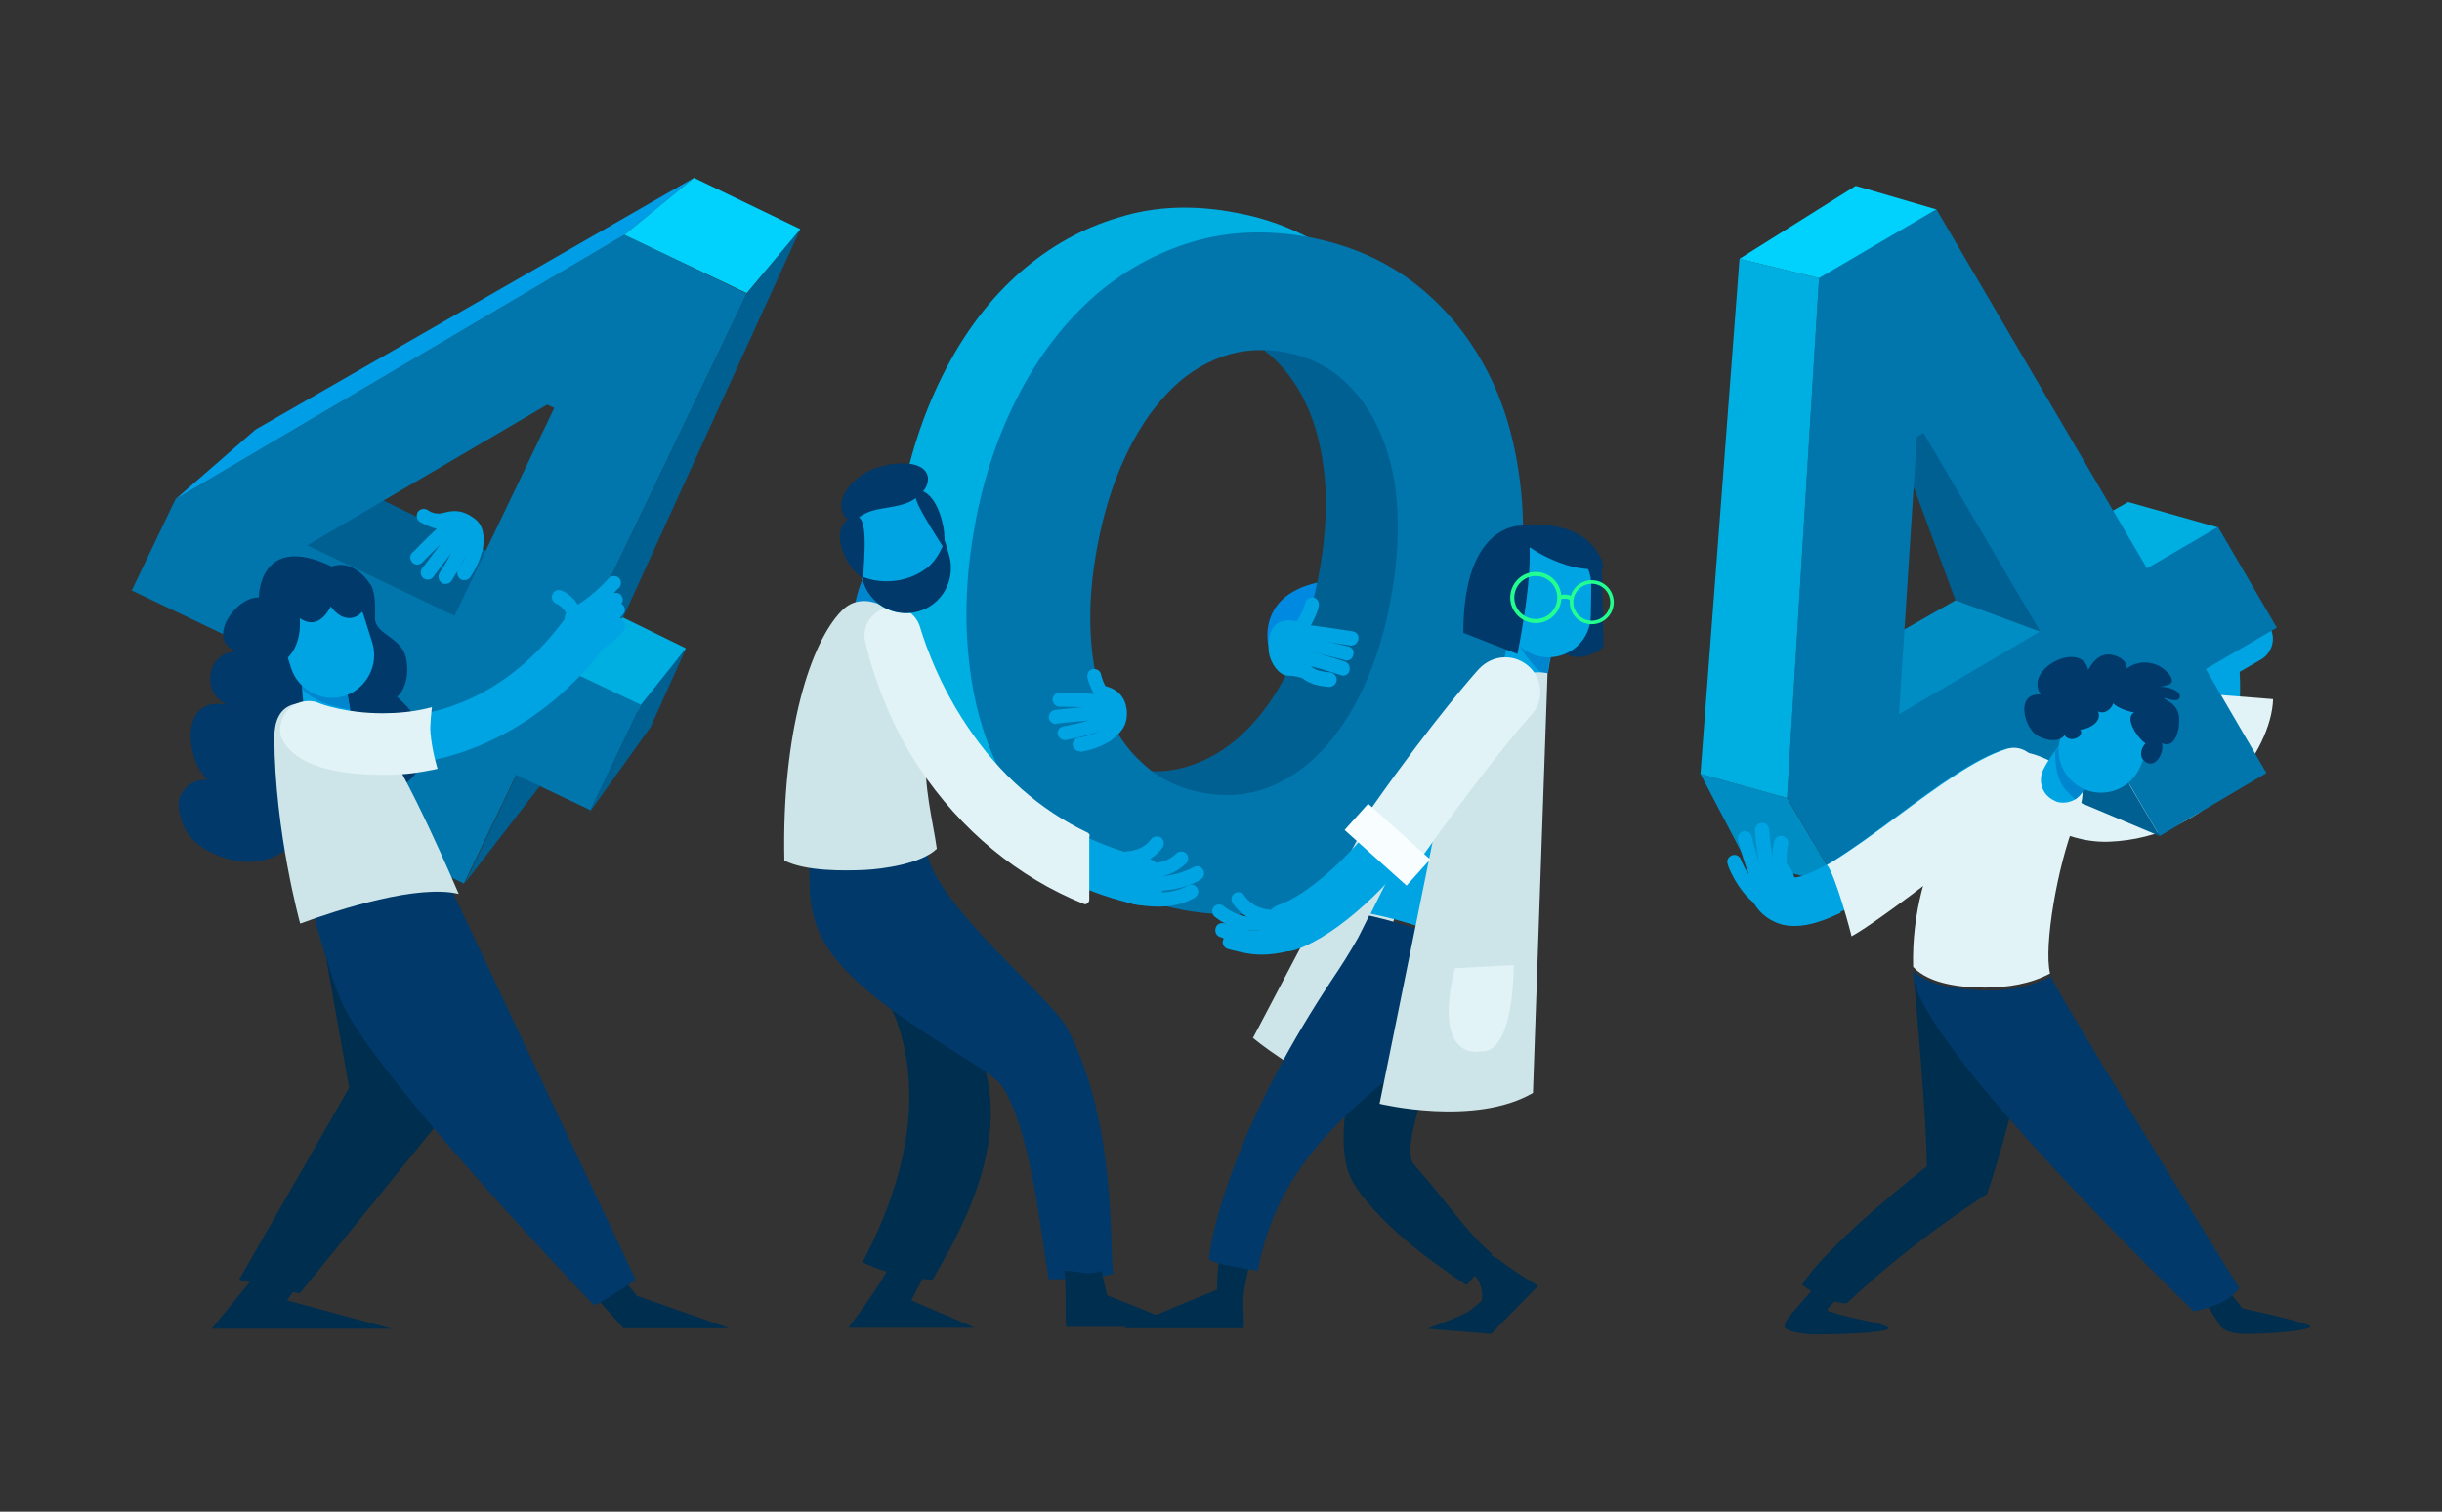 <?xml version="1.0" encoding="utf-8"?>
<!-- Generator: Adobe Illustrator 19.0.0, SVG Export Plug-In . SVG Version: 6.00 Build 0)  -->
<svg version="1.1" id="OBJECTS" xmlns="http://www.w3.org/2000/svg" xmlns:xlink="http://www.w3.org/1999/xlink" x="0px" y="0px"
	 viewBox="0 0 519 321.3" style="enable-background:new 0 0 519 321.3;" xml:space="preserve">
<rect x="0" y="0" width="519" height="321.3" fill="#333333" stroke="none"/>
<style type="text/css">
	.st0{fill:#002E4F;}
	.st1{fill:#00A4E2;}
	.st2{fill:#E1F3F6;}
	.st3{fill:#008DC4;}
	.st4{fill:#00AFE2;}
	.st5{fill:#006091;}
	.st6{fill:#0076AD;}
	.st7{fill:#00D2FD;}
	.st8{fill:#00396A;}
	.st9{fill:none;stroke:#20C6F0;stroke-width:7.654;stroke-linecap:round;stroke-miterlimit:10;}
	.st10{fill:#0086CF;}
	.st11{fill:#0089E0;}
	.st12{fill:#CDE5E8;}
	.st13{fill:#F8FDFF;}
	.st14{fill:none;stroke:#22FF90;stroke-width:0.868;stroke-miterlimit:10;}
	.st15{fill:none;stroke:#22FF90;stroke-width:0.755;stroke-miterlimit:10;}
	.st16{fill:#009EE7;}
</style>
<g>
	<g>
		<path class="st0" d="M385.8,273.3c-3.3,4.3-7.2,7.5-6.4,9c0,0,1.8,1.3,6.6,1.3c8.4,0,16.6-0.6,15.2-1.5c-1.9-1.2-7.3-1.6-12.5-3.4
			c-1.3-0.4,2.8-2.9,1.7-3.3C388.3,274.5,386.5,273.8,385.8,273.3z"/>
		<path class="st0" d="M472,282c0,0,1.1,1.5,5.3,1.5c7.2,0,14.8-1,13.6-1.7c-1.6-1-14.3-3.7-14.3-3.7l-2.8-3.5l-4.8,2.7L472,282z"/>
		<g>
			<path class="st1" d="M449.1,175.5c-5.2,0-9.1-1-9.4-1.1c-2.7-0.7-4.3-3.5-3.6-6.2c0.7-2.7,3.5-4.3,6.2-3.6c0.2,0,11.6,3,18.3-2.7
				c4.5-3.8,6.2-11,5-21.4l-0.4-3.3l10.3-5.8c2.4-1.4,5.5-0.5,6.9,1.9c1.4,2.4,0.5,5.5-1.9,6.9l-4.5,2.6c0.7,12.2-2.3,21.3-8.9,26.9
				C461.5,174.3,454.6,175.5,449.1,175.5z"/>
		</g>
		<g>
			<path class="st2" d="M466.6,147.3c-0.2,7.4-2.2,12.7-5.9,15.9c-7.3,6.3-19.8,3.1-20,3c-3-0.8-6,1-6.8,3.9c-0.8,3,0.9,6,3.9,6.8
				c0.4,0.1,4.7,2.2,10.4,2c21.6-0.8,34.6-19.4,34.9-30.3L466.6,147.3z"/>
		</g>
		<g>
			<path class="st3" d="M436.9,121.5c-1.9-0.9-3.8-1.8-5.7-2.8c-17.9,10.2-40.8,23.2-41.2,23.7c0,0,11.4,18.1,12.1,18.8
				c0.5,0.5,28.6-19.7,48.9-34.4C446.4,125,441.5,123.6,436.9,121.5z"/>
			<path class="st4" d="M437.2,121c4.7,2.1,9.6,3.6,14.4,5.4c11.2-8.1,19.8-14.3,19.8-14.3l-19.1-5.4c0,0-9.2,5.2-20.5,11.6
				C433.6,119.3,435.4,120.2,437.2,121z"/>
			<polygon class="st5" points="404.4,97.2 415.6,127.6 437.5,135.7 409.7,84.9 			"/>
			<polygon class="st5" points="438.7,143.2 422.5,143.2 436.9,168.4 459,177.7 			"/>
			<path class="st6" d="M459,177.7l-12.9-22.1l-55.4,32.5l-10.9-18.6l6.8-110.5l24.9-14.6l44.8,76.4l15.1-8.8l12.5,21.4l-15.1,8.8
				l12.9,22.1L459,177.7z M408.8,92l-1.4,0.8l-3.8,59l30-17.6L408.8,92z"/>
			<polygon class="st3" points="361.4,164.5 379.8,169.6 390.7,188.1 371.2,183.2 			"/>
			<polygon class="st4" points="361.4,164.5 379.8,169.6 386.6,59.1 369.7,55 			"/>
			<polygon class="st7" points="369.7,55 386.6,59.1 411.5,44.5 394.4,39.5 			"/>
		</g>
		<path class="st0" d="M406.8,208.5c0,0,2.7,29.2,2.7,39.4c0,0-21.3,16.6-26.5,25.2c2.2,1.7,6.7,4,9.5,3.9
			c14.2-13.5,29.8-23.2,29.8-23.2s6.7-19.5,8.8-36L406.8,208.5z"/>
		<path class="st2" d="M421.9,209.9c4.8,0,9.7-0.8,13.8-3c-1.4-5.8,1.6-23,5.3-32.2c0,0,2.9-6.4,0.9-8.4c-7.6-7.3-14-6.7-16-6.8
			c-6.9,5.9-19.9,23.1-19.3,46C410.1,209.3,417.3,209.9,421.9,209.9z"/>
		<path class="st8" d="M468.8,278.1c2.8-0.8,5.4-2,7.1-4.3c-8.2-13.3-38.3-62.2-39.9-66c0-0.1-0.1-0.2-0.1-0.3
			c-4.4,2.4-9.7,3.2-14.8,3c-4.5-0.2-10.9-0.8-14.5-4.1c0,0.2,0,0.5,0,0.7c0.6,12.8,43,55.3,59.6,71.6
			C467.1,278.5,468,278.3,468.8,278.1z"/>
		<g>
			<path class="st1" d="M381.4,196.7c-1.2,0-2.3-0.2-3.4-0.5c-2.2-0.7-5.2-2.6-6.6-7.4c-0.8-2.7,0.7-5.5,3.4-6.3
				c2.7-0.8,5.5,0.7,6.3,3.4c0.1,0.3,0.2,0.5,0.2,0.6c0.5,0,2.6-0.2,7.4-3c4.4-2.6,9.5-6.4,14.5-10.1c8.4-6.3,16.4-12.2,23-14.2
				c2.7-0.8,5.5,0.6,6.4,3.3c0.8,2.7-0.6,5.5-3.3,6.4c-5,1.6-12.6,7.2-20,12.7C398.6,189.6,389,196.7,381.4,196.7z"/>
		</g>
		<g>
			<path class="st1" d="M390.9,192.9c-0.6-3-1.3-6.3-3.2-8.7c-4.1,2.3-5.8,2.4-6.3,2.4c-0.1-0.1-0.1-0.3-0.2-0.6
				c-0.8-2.7-3.6-4.2-6.3-3.4c-2.7,0.8-4.2,3.6-3.4,6.3c1.4,4.7,4.4,6.6,6.6,7.4c1.1,0.4,2.2,0.5,3.4,0.5c2.9,0,6.2-1.1,9.7-2.8
				C391,193.5,391,193.2,390.9,192.9z"/>
			<path class="st2" d="M432.8,162.5c-0.8-2.7-3.7-4.2-6.4-3.3c-6.6,2.1-14.6,8-23,14.2c-5,3.7-10.2,7.5-14.5,10.1
				c-0.2,0.1-0.4,0.2-0.6,0.3c1.9,2.5,5.2,14.9,5.2,15.2c5.4-2.8,31.2-22.5,36.8-28.4C432.2,168.5,433.6,165.1,432.8,162.5z"/>
		</g>
		<path class="st9" d="M367.9,183.2"/>
		<g>
			<path class="st1" d="M374.2,192.6c-0.3,0-0.6-0.1-0.9-0.3c-4-2.8-6.1-8.3-6.1-8.6c-0.3-0.8,0.1-1.6,0.9-1.9
				c0.8-0.3,1.6,0.1,1.9,0.9l0,0c0,0,1.9,4.9,5.1,7.2c0.7,0.5,0.8,1.4,0.3,2.1C375.2,192.3,374.7,192.6,374.2,192.6z"/>
		</g>
		<g>
			<path class="st1" d="M374.2,188.9c-0.5,0-0.9-0.2-1.2-0.6c-1.9-2.7-3.4-9.1-3.6-9.8c-0.2-0.8,0.3-1.6,1.1-1.8
				c0.8-0.2,1.6,0.3,1.8,1.1c0.4,1.8,1.8,6.9,3.1,8.8c0.5,0.7,0.3,1.6-0.4,2.1C374.8,188.8,374.5,188.9,374.2,188.9z"/>
		</g>
		<g>
			<path class="st1" d="M376.3,188.1c-0.6,0-1.1-0.3-1.4-0.9c-1.4-3.4-1.9-10.4-1.9-10.7c-0.1-0.8,0.6-1.5,1.4-1.6
				c0.8-0.1,1.5,0.6,1.6,1.4c0.1,1.9,0.7,7.4,1.7,9.8c0.3,0.8-0.1,1.6-0.8,1.9C376.7,188,376.5,188.1,376.3,188.1z"/>
		</g>
		<g>
			<path class="st1" d="M378.5,187.4c-0.7,0-1.3-0.4-1.4-1.1c-0.9-3.6-0.1-7.4,0-7.5c0.2-0.8,1-1.3,1.8-1.1c0.8,0.2,1.3,1,1.1,1.8
				c0,0.1-0.7,3.2,0,6.1c0.2,0.8-0.3,1.6-1.1,1.8C378.8,187.4,378.7,187.4,378.5,187.4z"/>
		</g>
		<g>
			<path class="st1" d="M438.5,170.6c-0.7,0-1.4-0.1-2-0.5c-2.4-1.1-3.4-4-2.3-6.4c1.2-2.5,3.3-5,3.5-5.3c1.7-2,4.7-2.3,6.7-0.6
				c2,1.7,2.3,4.7,0.6,6.7l0,0c-0.6,0.7-1.7,2.2-2.2,3.3C442.1,169.6,440.3,170.6,438.5,170.6z"/>
		</g>
		<g>
			<path class="st10" d="M439.2,168.1c0.6,0.6,1.2,1.2,1.8,1.8c0.8-0.5,1.4-1.2,1.9-2c0.5-1,1.6-2.5,2.2-3.3c1.7-2,1.4-5-0.6-6.7
				c-2-1.7-5-1.4-6.7,0.6c-0.1,0.1-0.5,0.6-1,1.3C436.8,162.7,437.1,165.8,439.2,168.1z"/>
		</g>
		<g>
			<path class="st1" d="M454.9,162.9c-1.9,4.6-7.2,6.8-11.8,4.9l0,0c-4.6-1.9-6.8-7.2-4.9-11.8l2.4-5.8c1.9-4.6,7.2-6.8,11.8-4.9
				l0,0c4.6,1.9,6.8,7.2,4.9,11.8L454.9,162.9z"/>
		</g>
		<path class="st8" d="M439.2,155.3c-0.7,3.1-5.2,2.1-6.9,0.5c-2.3-2.2-3.7-8.5,1.4-8.2c-3.7-5.6,8.8-11.6,10.1-5.2
			c1-1.7,2-3.1,4.1-3.3c1.6-0.1,4.3,1.1,4.1,3c2.3-1.8,5.7-1.7,8,0.2c0.7,0.6,2.1,1.9,1.4,2.9c-0.4,0.5-2.2,0.7-2.9,0.9
			c1.1-0.5,5.5,0.5,4.7,2.3c-0.4,0.9-2.6,0.1-3.2-0.1c0,0,0,0.2,0,0.2c2.4,1.3,3.4,2.6,3.1,5.6c-0.1,1.4-0.8,3.9-2.4,4.1
			c-0.8,0.1-1.8-0.4-1.8-1.3c2,2-0.8,7.3-3.3,4.7c-1-1-0.5-2.7,0.4-3.6c-1.5-0.9-4.7-5.4-2.4-6.6c-1.1,0-6-1.7-4.4-3.1
			c0.4,1.7-1.6,3.8-3.3,2.9c1,2.2-2,3.8-3.8,3.9c1.1,1.4-2.3,3.1-3.4,1L439.2,155.3z"/>
	</g>
	<g>
		<path class="st11" d="M269.6,137.3c0,0-2.9-11.1,11.5-13.7l-1.1,13.3L269.6,137.3z"/>
		<g>
			<path class="st12" d="M212,165.3c-3.1,0-6.1-0.6-8.8-1.9c-13.1-6.2-14.5-24.7-14.6-25.5c-0.2-2.8,1.9-5.2,4.7-5.4
				c2.8-0.2,5.2,1.9,5.4,4.7c0.3,3.7,2.4,14.1,8.8,17.1c5.3,2.5,13.5,0,23.7-7.3c2.3-1.6,5.5-1.1,7.1,1.2c1.6,2.3,1.1,5.5-1.2,7.1
				C227.6,161.9,219.2,165.3,212,165.3z"/>
		</g>
		<g>
			<g>
				<path class="st4" d="M239,174.8c1.4-3.7,2.7-7.5,4.2-11.1c-1-0.1-2.1-0.2-3.1-0.4c-4.9-0.9-9.1-2.9-12.5-6
					c-3.4-3.1-6.1-6.9-7.9-11.6c-1.9-4.7-2.9-10-3.2-16c-0.3-6,0.2-12.3,1.4-19c1.3-6.8,3.2-12.9,5.7-18.3c2.5-5.4,5.4-9.9,8.9-13.6
					c3.5-3.7,7.3-6.3,11.6-7.9c4.3-1.6,8.9-1.9,13.8-1c3.9,0.7,7.3,2.2,10.3,4.4c1.4-2.9,3-5.7,4.5-8.5c1.7-3.3,3.4-6.7,4.9-10.1
					c0.7-1.5,1.2-3,1.8-4.5c-5-2.8-10.6-4.9-16.8-6c-8.8-1.7-17.1-1.4-24.8,1c-7.8,2.3-14.7,6.2-20.9,11.6
					c-6.2,5.4-11.5,12.3-15.8,20.5c-4.3,8.2-7.5,17.4-9.4,27.5c-1.9,10.1-2.4,19.8-1.4,29c1,9.2,3.4,17.5,7.1,24.8
					c3.8,7.3,8.8,13.5,15.2,18.5c5.9,4.7,12.9,7.9,20.9,9.7C235.5,183.4,237.3,179.2,239,174.8z"/>
				<path class="st5" d="M307.7,98.5c-1-9.2-3.4-17.5-7.1-24.8c-3.8-7.3-8.8-13.5-15.2-18.5c-1.7-1.3-3.5-2.6-5.4-3.7
					c-0.6,1.5-1.2,3-1.8,4.4c-1.6,3.4-3.2,6.8-4.9,10.1c-1.5,2.8-3,5.7-4.5,8.6c0.5,0.4,1,0.8,1.5,1.2c3.4,3.1,6.1,7,8,11.7
					c1.9,4.7,3,10,3.4,16c0.3,5.9-0.2,12.3-1.5,19.1c-1.3,6.7-3.2,12.7-5.6,18.2c-2.5,5.5-5.5,10-9,13.7c-3.5,3.7-7.4,6.3-11.7,7.9
					c-3.2,1.2-6.5,1.7-9.9,1.5c-1.7,4-3.1,8.1-4.7,12.2c-1.5,4-3.2,7.9-5,11.9c0.4,0.1,0.8,0.2,1.2,0.2c8.8,1.7,17,1.4,24.8-1
					c7.7-2.3,14.7-6.2,20.9-11.6c6.2-5.4,11.5-12.3,15.8-20.5c4.3-8.2,7.5-17.4,9.4-27.5C308.2,117.4,308.7,107.7,307.7,98.5z"/>
			</g>
			<g>
				<path class="st6" d="M250.9,193.3c-8.8-1.7-16.3-5-22.7-10c-6.4-5-11.4-11.2-15.2-18.5c-3.8-7.3-6.2-15.6-7.1-24.8
					c-1-9.2-0.5-18.9,1.4-29c1.9-10.1,5.1-19.3,9.4-27.5c4.3-8.2,9.6-15,15.8-20.5c6.2-5.4,13.2-9.3,20.9-11.6
					c7.7-2.3,16-2.6,24.8-1c8.8,1.7,16.3,5,22.7,10c6.4,5,11.4,11.2,15.2,18.5c3.8,7.3,6.1,15.6,7.1,24.8c1,9.2,0.5,18.9-1.4,29
					c-1.9,10.1-5.1,19.3-9.4,27.5c-4.3,8.2-9.6,15-15.8,20.5c-6.2,5.4-13.2,9.3-20.9,11.6C267.9,194.6,259.6,195,250.9,193.3z
					 M255.6,168.5c4.8,0.9,9.3,0.6,13.6-1c4.3-1.6,8.2-4.2,11.7-7.9c3.5-3.7,6.5-8.2,9-13.7c2.5-5.5,4.4-11.5,5.6-18.2
					c1.3-6.8,1.8-13.1,1.5-19.1c-0.3-5.9-1.4-11.2-3.4-16c-1.9-4.7-4.6-8.6-8-11.7c-3.4-3.1-7.5-5.1-12.3-6c-4.9-0.9-9.5-0.6-13.8,1
					c-4.3,1.6-8.2,4.2-11.6,7.9c-3.5,3.7-6.4,8.2-8.9,13.6c-2.5,5.4-4.4,11.5-5.7,18.3c-1.3,6.7-1.8,13-1.5,19
					c0.3,6,1.4,11.3,3.2,16c1.9,4.7,4.5,8.6,7.9,11.6C246.5,165.6,250.7,167.6,255.6,168.5z"/>
			</g>
		</g>
		<g>
			<path class="st8" d="M340.4,118.8l0.4,18.7c0,0-5.3,4.8-10.1,0l1.8-21L340.4,118.8z"/>
			<path class="st0" d="M318.4,267.6c-0.3-0.2-2.4-1.2-2.7-1.5c-1.1,1.7-1.9,2.6-3.2,4c3.3,2.9,2.4,6.4,2.4,6.4s-2.3,2-3.2,2.5
				c-2.9,1.4-8.3,3.4-8.3,3.4l13.5,1.1l10-10.2C323.4,271.2,320.7,269.4,318.4,267.6z"/>
			<path class="st0" d="M265.6,268.3c-2.1-0.4-4.9,1.3-6.6,0c-0.4,3.8-0.3,5.8-0.3,5.8l-19.9,8.2h25.5c0.2-2.7-0.3-5.3,0.1-7.8
				C264.5,273.2,265.4,269.6,265.6,268.3z"/>
			<path class="st12" d="M288.8,177.8l-22.5,42.8c0,0,9.1,7.7,18.1,10.3l16.9-50.5L288.8,177.8z"/>
			<path class="st0" d="M313.5,271.2c1.4-1.4,2.5-3,3.6-4.7c-5.8-5-8.7-10.1-16.6-19c-3.3-3.7,5.4-24.7,7.5-28.2
				c3.8-6.3,4.4-10.9,7.3-21.8l-22,8.2c-5.2,18.8-11.3,37.5-5.2,46.5c6.5,9.5,17.9,17.1,23.5,20.9
				C311.8,273.3,313.3,271.1,313.5,271.2z"/>
			<g>
				<path class="st1" d="M276.4,135.1c-0.3,0-0.6-0.1-0.9-0.3c-0.7-0.5-0.8-1.4-0.3-2.1c1.8-2.5,2.2-4.5,2.2-4.5
					c0.1-0.8,0.9-1.3,1.7-1.2c0.8,0.1,1.3,0.9,1.2,1.7c0,0.1-0.5,2.7-2.7,5.7C277.4,134.9,276.9,135.1,276.4,135.1z"/>
			</g>
			<path class="st1" d="M313.8,202.1c6.6-18,12.1-46.2,14.2-57.5c-1.2-0.5-2.3-0.9-3.2-1.1c-1.9-0.5-4.3-1.2-6.3-0.5
				c-1,0.3-1.9,0.8-2.8,1.4c-0.8,2.4-1.2,4.5-1.2,4.5s-14.1,26.9-23.2,45.3C299.1,195.8,306.7,198.4,313.8,202.1z"/>
			<path class="st8" d="M291,194.6C291,194.6,291,194.6,291,194.6c-0.8,1.6-1.6,3.2-2.3,4.6c0,0,0,0,0,0c-1.8,3.2-3.7,6.2-5.6,9
				c-18.1,27.3-24.9,49.1-26.2,59.4c1.7,1.3,8.3,2.1,10.4,2.5c3.3-17.1,12-28,27.6-40.8c5.2-4.3,9.1-9.8,12.5-14.3
				c2-2.7,4.1-7.1,6-12.3C306.5,198.9,298.8,196.4,291,194.6z"/>
			<g>
				<path class="st1" d="M273.5,202.2c-2.1,0-4.1-1.3-4.8-3.4c-0.9-2.6,0.5-5.5,3.1-6.5c6.2-2.1,15.6-10.6,22-19.6
					c12.9-18.3,22-28.5,22.4-28.9c1.9-2.1,5.1-2.3,7.2-0.4c2.1,1.9,2.3,5.1,0.4,7.2l0,0c-0.1,0.1-9.1,10.2-21.6,28
					c-6.3,8.9-17.4,20-26.9,23.3C274.6,202.1,274,202.2,273.5,202.2z"/>
			</g>
			<g>
				<path class="st1" d="M324.4,146.3c-0.1,0-0.2,0-0.4,0c-2.6-0.2-4.6-2.5-4.4-5.1c0.2-2.8,1.3-5.9,1.4-6.3c0.9-2.5,3.6-3.8,6.1-3
					c2.5,0.9,3.8,3.6,3,6.1c-0.3,0.9-0.8,2.7-0.9,3.8C329,144.4,326.9,146.3,324.4,146.3z"/>
			</g>
			<g>
				<path class="st10" d="M325.8,141.2c0.8,1,1.8,1.8,2.7,2.6c0.3-0.6,0.6-1.3,0.6-2c0.1-1.1,0.6-3,0.9-3.8c0.9-2.5-0.5-5.2-3-6.1
					c-2.1-0.7-4.3,0.1-5.5,1.8C322.1,136.4,324.3,139.5,325.8,141.2z"/>
			</g>
			<g>
				<path class="st1" d="M338.1,130.9c-0.1,5-4.2,8.9-9.2,8.8l0,0c-5-0.1-8.9-4.2-8.8-9.2l0.1-6.3c0.1-5,4.2-8.9,9.2-8.8l0,0
					c5,0.1,8.9,4.2,8.8,9.2L338.1,130.9z"/>
			</g>
			<g>
				<path class="st1" d="M266.3,200.8c-2.1,0-4.5-0.6-7.1-1.7c-0.8-0.3-1.1-1.2-0.8-2c0.3-0.8,1.2-1.1,2-0.8c3.9,1.7,7.1,1.9,9,0.7
					c0.7-0.4,1.6-0.2,2,0.5c0.4,0.7,0.2,1.6-0.5,2C269.6,200.4,268.1,200.8,266.3,200.8z"/>
			</g>
			<g>
				<path class="st1" d="M268.1,202.9c-2.4,0-4.3-0.5-6.4-1l-0.7-0.2c-0.8-0.2-1.3-1-1.1-1.8c0.2-0.8,1-1.3,1.8-1.1l0.7,0.2
					c3.6,0.9,6,1.5,11.3,0.1c0.8-0.2,1.6,0.3,1.8,1.1c0.2,0.8-0.3,1.6-1.1,1.8C271.8,202.7,269.8,202.9,268.1,202.9z"/>
			</g>
			<g>
				<path class="st1" d="M266.2,197.8c-4.7,0-7.9-2.9-8.1-3c-0.6-0.6-0.6-1.5-0.1-2.1c0.6-0.6,1.5-0.6,2.1-0.1
					c0.1,0.1,3.6,3.2,8.2,2c0.8-0.2,1.6,0.3,1.8,1.1c0.2,0.8-0.3,1.6-1.1,1.8C268.1,197.7,267.1,197.8,266.2,197.8z"/>
			</g>
			<g>
				<path class="st1" d="M269.3,196.2c-0.1,0-0.1,0-0.2,0c-5.1-0.6-7.2-4.3-7.2-4.4c-0.4-0.7-0.1-1.6,0.6-2c0.7-0.4,1.6-0.1,2,0.6
					c0.1,0.1,1.5,2.5,5,2.9c0.8,0.1,1.4,0.8,1.3,1.7C270.7,195.6,270.1,196.2,269.3,196.2z"/>
			</g>
			<g>
				<path class="st1" d="M287.2,137.2c-0.1,0-0.2,0-0.2,0c-2.5-0.4-9.2-1.5-10.8-1.5c-0.8,0-1.5-0.7-1.5-1.5c0-0.8,0.7-1.5,1.5-1.5
					c2.1,0,10.4,1.4,11.3,1.5c0.8,0.1,1.4,0.9,1.2,1.7C288.5,136.7,287.9,137.2,287.2,137.2z"/>
			</g>
			<g>
				<path class="st1" d="M286.2,140.4c-0.1,0-0.3,0-0.4-0.1c-0.1,0-7.2-2-10.5-2.1c-0.8,0-1.5-0.8-1.4-1.6c0-0.8,0.8-1.5,1.6-1.4
					c3.6,0.2,10.8,2.2,11.1,2.2c0.8,0.2,1.3,1,1,1.8C287.5,139.9,286.9,140.4,286.2,140.4z"/>
			</g>
			<g>
				<path class="st1" d="M285.5,143.6c-0.2,0-0.3,0-0.5-0.1c-6.7-2.2-8.4-2.3-9.3-2.4c-0.4,0-0.7-0.1-1.2-0.2
					c-0.8-0.2-1.3-1-1.1-1.8c0.2-0.8,1-1.3,1.8-1.1c0.2,0.1,0.4,0.1,0.7,0.1c1.1,0.1,2.9,0.2,9.9,2.5c0.8,0.3,1.2,1.1,1,1.9
					C286.7,143.2,286.1,143.6,285.5,143.6z"/>
			</g>
			<g>
				<path class="st1" d="M282.5,146c0,0-0.1,0-0.1,0c-6.7-0.5-7-4.1-7-4.6l3-0.1c0,0,0,0,0-0.1c0,0,0.3,1.5,4.3,1.7
					c0.8,0.1,1.4,0.8,1.4,1.6C284,145.4,283.3,146,282.5,146z"/>
			</g>
			<path class="st1" d="M276.9,144.2c0,0-1.3-0.6-3.3-0.6c-1.7,0-4-2.9-4-5.9c0,0-0.8-8.8,8.5-4.8L276.9,144.2z"/>
			<path class="st12" d="M306.2,170.4l-13,64.2c0,0,20.2,4.9,32.6-2.3l3.1-89.2C328.9,143.2,315,138.3,306.2,170.4z"/>
			<path class="st2" d="M309.2,205.8l12.5-0.7c0,0,0.3,19.1-7.2,18.4C314.6,223.5,304.3,225.7,309.2,205.8z"/>
			<path class="st2" d="M324.9,141.6c-1.4-1.2-3.1-1.9-5-1.9c-2.1,0-4.1,0.9-5.6,2.5c-0.4,0.4-9.5,10.6-22.5,29.1
				c-0.9,1.2-1.8,2.4-2.8,3.7l-1.3,1.6l1.4,1.5c1.5,1.6,3.2,3.2,4.7,4.7c0.8,0.8,1.7,1.7,2.5,2.5l1.8,1.8l1.7-2
				c1.5-1.8,2.9-3.6,4.1-5.3c12.5-17.7,21.4-27.7,21.5-27.8C328.2,149.1,328,144.4,324.9,141.6z"/>
			
				<rect x="285.9" y="175.8" transform="matrix(0.744 0.668 -0.668 0.744 195.502 -150.947)" class="st13" width="17.7" height="7.5"/>
			<path class="st8" d="M311,134.5l11.5,4.5c0,0,4.9-23.7,1.3-27.3C323.8,111.7,311,110.5,311,134.5z"/>
			<path class="st8" d="M324.5,115.8c0.4,0.6,9.3,6.5,16.3,4.9c0,0-1.2-10.5-17.5-9L324.5,115.8z"/>
			<circle class="st14" cx="326.4" cy="127" r="5"/>
			<circle class="st15" cx="338.3" cy="128" r="4.3"/>
			<path class="st14" d="M331.4,127c0,0,1.7-0.6,2.6,0.3"/>
		</g>
		<g>
			<g>
				<path class="st10" d="M186.2,135.7c-0.1,0-0.2,0-0.4,0c-2.6-0.2-4.6-2.5-4.4-5.1c0.2-2.7,1.3-5.9,1.4-6.2c0.9-2.5,3.6-3.8,6.1-3
					c2.5,0.9,3.8,3.6,3,6.1c-0.3,0.9-0.8,2.7-0.9,3.8C190.7,133.8,188.6,135.7,186.2,135.7z"/>
			</g>
			<g>
				<path class="st0" d="M183.3,268.3c7.9,3.7,14.4,3.6,14.9,3.7c5.2-9.2,20.7-34,6.6-54.4l-20-10.7
					C184.8,206.8,204.8,227.6,183.3,268.3z"/>
				<path class="st0" d="M193.7,276.4c0,0,1.8-3.7,3.3-6.3c-1.1-0.1-5.9-0.3-7.9-1.1c-1.9,3.8-5.9,9.4-8.8,13.2h26.9L193.7,276.4z"
					/>
				<path class="st8" d="M226.9,218.7c-3.3-6.5-27.6-26-29.8-37.2c-0.2-1-0.4-2-0.5-3.1c-3.9,2.1-9,2.6-13,2.8
					c-4.5,0.2-7.3,0.5-11.7-1.6c0.4,7-0.8,13.7,3.3,20.7c8.1,14,34.8,26,37.8,30.6c5.9,9.1,7.9,28.9,9.9,41c3.2,0,10.6-0.1,13.7-1.2
					C235.7,264.5,237.4,239,226.9,218.7z"/>
				<path class="st0" d="M235.3,275.3c0,0-0.9-3.5-1.1-5.2c-3.1,1.1-4.9,0-8,0c0.5,3,0.1,8.6,0.4,11.9H252L235.3,275.3z"/>
				<path class="st12" d="M183.8,184.9c3.9-0.2,12-1.3,15.3-4.5c-0.7-5.3-3-13.9-2.2-20.8c2.8-23.4-8.6-30.4-8.6-30.4
					s-5.3-3.7-9.5,0.7c-6.4,6.6-12.7,25.3-12.1,53C171.2,185.2,179.2,185.1,183.8,184.9z"/>
			</g>
			<g>
				<path class="st1" d="M242.4,192.3c-0.4,0-0.8,0-1.2-0.1c-18.4-4.3-34-15.3-45-31.9c-8.3-12.4-11.2-23.6-11.3-24
					c-0.7-2.7,1-5.5,3.7-6.2c2.7-0.7,5.5,1,6.2,3.7c0.1,0.2,2.7,10.2,10.1,21.2c9.7,14.4,22.8,23.6,38.7,27.3
					c2.7,0.6,4.4,3.4,3.8,6.1C246.8,190.7,244.7,192.3,242.4,192.3z"/>
			</g>
			<path class="st2" d="M231.2,177c-10.1-4.8-18.8-12.4-25.6-22.6c-7.3-10.8-9.9-20.8-10-20.9c-0.7-2.7-3.1-4.5-5.8-4.5
				c-0.5,0-1,0.1-1.5,0.2c-1.5,0.4-2.8,1.4-3.7,2.7c-0.8,1.4-1.1,3-0.7,4.5l0,0.1c0.8,3.4,3.9,15.4,11.4,26.6
				c8.9,13.4,21.1,23.4,35,29c0.1,0,0.2,0.1,0.3,0.1c0.2,0,0.4-0.1,0.5-0.2c0.2-0.2,0.4-0.4,0.4-0.7v-13.4
				C231.7,177.5,231.5,177.2,231.2,177z"/>
			<g>
				<path class="st1" d="M246.1,192.7c-1.6,0-3.4-0.2-5.2-0.5c-0.8-0.2-1.3-0.9-1.2-1.8c0.2-0.8,0.9-1.3,1.8-1.2
					c4.4,0.9,8.2,0.6,11-1c0.7-0.4,1.6-0.1,2,0.6c0.4,0.7,0.1,1.6-0.6,2C251.7,192.1,249.1,192.7,246.1,192.7z"/>
			</g>
			<g>
				<path class="st1" d="M246.3,189.3c-0.7,0-1.4,0-2.2-0.2c-0.8-0.1-1.4-0.9-1.3-1.7c0.1-0.8,0.9-1.4,1.7-1.3
					c4.8,0.7,9.2-1.8,9.2-1.8c0.7-0.4,1.6-0.2,2,0.6c0.4,0.7,0.2,1.6-0.5,2C255.1,187.1,251.2,189.3,246.3,189.3z"/>
			</g>
			<g>
				<path class="st1" d="M245,186.4c-0.2,0-0.5,0-0.7,0c-0.8-0.1-1.4-0.8-1.4-1.6c0.1-0.8,0.8-1.4,1.6-1.4c3.5,0.2,5.4-1.9,5.4-1.9
					c0.5-0.6,1.5-0.7,2.1-0.2c0.6,0.5,0.7,1.5,0.2,2.1C252.1,183.4,249.7,186.4,245,186.4z"/>
			</g>
			<g>
				<path class="st1" d="M239.8,183.9c-0.8,0-1.5-0.7-1.5-1.5c0-0.8,0.7-1.5,1.5-1.5c0.1,0,3.1-0.1,4.8-2.5c0.5-0.7,1.4-0.8,2.1-0.4
					c0.7,0.5,0.8,1.4,0.4,2.1C244.5,183.8,240,183.9,239.8,183.9z"/>
			</g>
			<g>
				<path class="st1" d="M235,150.2c-0.5,0-0.9-0.2-1.2-0.6c-2.2-3.1-2.7-5.6-2.7-5.7c-0.1-0.8,0.4-1.6,1.2-1.7
					c0.8-0.1,1.6,0.4,1.7,1.2c0,0,0.4,2,2.2,4.5c0.5,0.7,0.3,1.6-0.3,2.1C235.6,150.1,235.3,150.2,235,150.2z"/>
			</g>
			<g>
				<path class="st1" d="M235.3,150.8c-0.1,0-0.2,0-0.3,0c-3.3-0.6-9.7-0.6-9.8-0.6c-0.8,0-1.5-0.7-1.5-1.5c0-0.8,0.7-1.5,1.5-1.5
					c0.3,0,6.8,0,10.4,0.7c0.8,0.2,1.3,0.9,1.2,1.7C236.6,150.3,236,150.8,235.3,150.8z"/>
			</g>
			<g>
				<path class="st1" d="M224.4,153.9c-0.7,0-1.4-0.6-1.5-1.3c-0.1-0.8,0.5-1.6,1.3-1.7c0.9-0.1,9.3-1.1,12-0.7
					c0.8,0.1,1.4,0.9,1.2,1.7c-0.1,0.8-0.9,1.4-1.7,1.2c-1.7-0.3-7.7,0.3-11.2,0.7C224.5,153.9,224.4,153.9,224.4,153.9z"/>
			</g>
			<g>
				<path class="st1" d="M226.3,157.3c-0.7,0-1.3-0.5-1.5-1.2c-0.2-0.8,0.4-1.6,1.2-1.7c3.6-0.7,4.6-1,6.3-1.6
					c0.8-0.3,1.8-0.6,3.4-1c0.8-0.2,1.6,0.2,1.8,1c0.2,0.8-0.2,1.6-1,1.8c-1.5,0.4-2.4,0.7-3.3,1c-1.8,0.6-2.9,0.9-6.7,1.7
					C226.5,157.3,226.4,157.3,226.3,157.3z"/>
			</g>
			<g>
				<path class="st1" d="M229.5,159.7c-0.7,0-1.3-0.5-1.5-1.2c-0.1-0.8,0.4-1.6,1.2-1.7c4.8-0.8,5.8-2.6,5.8-2.6
					c0.3-0.8,1.1-1.2,1.9-1c0.8,0.3,1.2,1.1,0.9,1.9c-0.2,0.6-1.5,3.5-8.1,4.7C229.7,159.7,229.6,159.7,229.5,159.7z"/>
			</g>
			<path class="st1" d="M235.3,157.9l-1.1-12.2c0,0,5.3,0.4,5.3,6C239.5,153.6,238.9,155.6,235.3,157.9z"/>
			<g>
				<path class="st1" d="M201.7,118.3c1.3,5.1-1.7,10.3-6.8,11.7l0,0c-5.1,1.3-10.3-1.7-11.7-6.8l-1.7-6.4
					c-1.3-5.1,1.7-10.3,6.8-11.7l0,0c5.1-1.3,10.3,1.7,11.7,6.8L201.7,118.3z"/>
			</g>
			<g>
				<path class="st8" d="M200.8,114.9c-0.7,2-1.8,4-3.3,5.4c-3.8,3.3-9.7,4.2-14.4,2.2l0.2,0.7c1.3,5.1,6.6,8.1,11.7,6.8
					c5.1-1.3,8.1-6.6,6.8-11.7L200.8,114.9z"/>
			</g>
			<path class="st8" d="M183.2,122.8c-3.6-2.3-7.5-11-1.8-13c3.5-1.2,2.1,9.6,2.1,12.7L183.2,122.8z"/>
			<path class="st8" d="M180.3,110.5c-4.3-3.1,1-12,11.7-12c6.6,0,6.6,5.1,2,7.8c-3.8,2.3-9.7,0.9-12.5,4.8L180.3,110.5z"/>
			<path class="st8" d="M200.8,116.8c-1.5-2.3-4.5-7-5.7-9.6c-0.7-1.7-1.7-4.5,1.6-2.5c2.8,1.7,4.3,7.6,4,10.7L200.8,116.8z"/>
		</g>
	</g>
	<g>
		<g>
			<path class="st5" d="M125.2,138.1c-1.6,1.5-3.5,2.9-4.9,4.6l-21.5,45l16-20.7l17-35.2C129.6,133.9,127.4,136,125.2,138.1z"/>
			<path class="st5" d="M112.4,130.7c1.6-2.1,3.1-4.6,4.8-6.9l-37.7-18.4L43.7,109l62.7,28.9C108.5,135.5,110.6,133.2,112.4,130.7z"
				/>
			<path class="st4" d="M117.8,124.1c-2,2.5-3.6,5.5-5.6,7.8c-1.7,2.1-3.5,4.2-5.2,6.3l28.5,13.1l10.3-13.5L117.8,124.1z"/>
			<path class="st6" d="M74.9,176.3l11.1-23.1L28,125.5l9.3-19.4l95.4-56.2l26,12.5l-38.3,79.9l15.8,7.5l-10.7,22.4l-15.8-7.5
				l-11.1,23.1L74.9,176.3z M117.8,86.7l-1.5-0.7l-51,29.9l31.3,15L117.8,86.7z"/>
			<polygon class="st5" points="136.2,149.8 145.8,137.8 138.3,154.5 125.1,172.9 			"/>
			<path class="st5" d="M132.5,131.1l37.6-82.4l-11.4,13.7l-38.3,79.9C121.5,141.2,131.9,131.7,132.5,131.1z"/>
			<polygon class="st16" points="37.3,106.1 54.3,91.3 147.5,37.8 132.7,49.9 			"/>
			<polygon class="st7" points="132.7,49.9 158.7,62.3 170.1,48.7 147.5,37.8 			"/>
		</g>
		<path class="st1" d="M100.7,110.1c-3.2-2.3-5.4-1.3-6.9-1c-1.7,0.3-2.9-0.7-2.9-0.7c-0.7-0.4-1.6-0.3-2.1,0.4
			c-0.4,0.7-0.3,1.6,0.4,2.1c0.1,0,1.4,0.9,3.6,1.5c-2.5,2.3-5,5-5.2,5.1c-0.6,0.6-0.5,1.5,0.1,2.1c0.3,0.3,0.7,0.4,1,0.4
			c0.4,0,0.8-0.2,1.1-0.5c0,0,1.8-1.9,3.8-3.8c-1.8,2.3-3.5,4.7-3.9,5.1c-0.5,0.7-0.3,1.6,0.3,2.1c0.3,0.2,0.6,0.3,0.9,0.3
			c0.5,0,0.9-0.2,1.2-0.6c1-1.4,2.4-3.2,3.7-4.9c-0.5,1-1.1,2.1-2.4,4.1c-0.4,0.7-0.2,1.6,0.5,2.1c0.2,0.2,0.5,0.2,0.8,0.2
			c0.5,0,1-0.2,1.3-0.7c0.5-0.8,0.9-1.5,1.3-2.1c-0.3,0.6,0,1.4,0.6,1.8c0.3,0.2,0.5,0.2,0.8,0.2c0.5,0,1-0.2,1.3-0.7
			c1.4-2.2,2.1-3.9,2.4-5.3l0.1,0C103.3,113.2,102.3,111.2,100.7,110.1z M97.7,120.6c0.5-0.9,0.8-1.5,1.1-2.2
			C98.6,119.1,98.2,119.8,97.7,120.6z"/>
		<path class="st8" d="M55,127c-4.7-0.3-11.6,9-4.6,11.5c-6.4-0.2-7.9,8.8-2.1,11.3c-10.2-2-9,11.2-4.2,16c-3.3-0.5-6.6,2.6-6.1,6
			c0.5,3.4,1.9,8.2,10.3,10.7c8.5,2.5,13.7-2.2,17.9-6.7c2.7,5.5,16-1.9,14.6-8.5c5,1.8,9.5-3.9,9.6-8.5c0.1-4.5-3-7.9-6-10.7
			c2.1-1.9,2.5-5.5,1.9-8.2c-0.9-4.5-6.6-5-6.6-8.5c0-1.3,0.2-5.2-0.8-6.9c-1.7-2.7-4.7-5.4-8.4-4.1C55,113,55,127,55,127z"/>
		<path class="st0" d="M64.1,272c-4.3-0.8-5-0.5-9.3-1.6l-9.8,12h38.2l-22.2-6L64.1,272z"/>
		<path class="st0" d="M135.3,275.4l-2.3-3c-2,1.3-4.2,2.4-6.5,3.2l6,6.7H155L135.3,275.4z"/>
		<path class="st0" d="M50.8,272c4.3,1,8.6,2.1,12.9,2.9L95.3,236l-5.4-15.4l-22.1-25.5l6.4,36.1L50.8,272z"/>
		<path class="st8" d="M93.8,184.5c-8.7-2.3-20.4,0.6-28.8,3.8c0,0,5.2,20.6,8.6,26.7c9.9,17.9,52.6,62.4,52.6,62.4
			c2.3-0.8,6.9-4.1,8.9-5.4L93.8,184.5z"/>
		<path class="st12" d="M63.8,196.3c8.4-3.1,25.1-8.4,33.7-6.3c0,0-11.4-26.8-16.6-32.7c-3.5-4-22.6-15.2-22.6-0.5
			C58.4,176.9,63.8,196.3,63.8,196.3z"/>
		<g>
			<path class="st1" d="M71.2,155.5c-0.1,0-0.2,0.1-0.3,0.1c-2.5,0.7-5.2-0.8-5.9-3.4c-0.7-2.7-0.8-6-0.8-6.4c0-2.6,2.1-4.8,4.8-4.8
				c2.6,0,4.8,2.1,4.8,4.7c0,0.9,0.1,2.8,0.4,3.9C74.9,152.2,73.6,154.7,71.2,155.5z"/>
		</g>
		<g>
			<path class="st10" d="M74.4,150.8c0-0.3-0.1-0.7-0.2-1c-0.3-1.1-0.4-3-0.4-3.9c0-2.6-2.2-4.8-4.8-4.7c-2.6,0-4.8,2.2-4.8,4.8
				c0,0.1,0,0.2,0,0.4C66.6,149,70.5,150.2,74.4,150.8z"/>
		</g>
		<g>
			<path class="st1" d="M79.1,136.5c1.5,4.7-1.1,9.8-5.8,11.4l0,0c-4.7,1.5-9.8-1.1-11.4-5.8l-1.9-6c-1.5-4.7,1.1-9.8,5.8-11.4l0,0
				c4.7-1.5,9.8,1.1,11.4,5.8L79.1,136.5z"/>
		</g>
		<path class="st1" d="M132.3,131.7c-0.2-0.2-0.4-0.3-0.6-0.3c0.2-0.2,0.5-0.5,0.7-0.8c0.6-0.6,0.5-1.6-0.1-2.1
			c-0.1-0.1-0.2-0.1-0.2-0.2c0.4-0.6,0.3-1.4-0.2-1.9c-0.4-0.4-1-0.5-1.5-0.3c0.7-0.7,1.1-1.2,1.2-1.2c0.5-0.6,0.5-1.6-0.1-2.1
			c-0.6-0.5-1.6-0.5-2.1,0.1c0,0-3.3,3.7-6.6,5.6c-1.4-2.2-3.4-3-3.5-3c-0.8-0.3-1.6,0.1-1.9,0.9c-0.3,0.8,0.1,1.6,0.8,1.9
			c0.1,0,1.2,0.5,2.1,1.9c-0.1,0.3-0.3,0.8-0.3,1.4c-22,29.7-51.1,19.2-52.4,18.7c-2.6-1-5.5,0.3-6.6,2.9c-1,2.6,0.3,5.6,2.9,6.6
			c0.4,0.1,7.5,2.8,17.7,2.8c2,0,4.2-0.1,6.5-0.4c11-1.3,27.2-7.6,40.1-24.3c0.2-0.1,0.5-0.3,0.9-0.6c0.3-0.2,0.5-0.4,0.8-0.6l0,0
			c0.8-0.6,1.7-1.6,2.8-2.8C133,133.2,132.9,132.2,132.3,131.7z"/>
		<path class="st2" d="M91.8,150.3l-1.2,0.3c-3,0.7-6.1,1-9.3,1c-7.7,0-13-1.9-13.6-2.2c-0.7-0.3-1.4-0.4-2.1-0.4
			c-2.5,0-4.7,1.5-5.6,3.8c-0.6,1.5-0.7,3.2,0.1,4.6c2.9,5.2,10.9,7.3,21.3,7.3c2.2,0,4.4-0.1,6.6-0.4c1.3-0.2,2.7-0.4,4.1-0.7
			l0.9-0.2c0,0-1.2-3.8-1.5-7.6C91.3,154.3,91.8,150.3,91.8,150.3z"/>
		<path class="st8" d="M59.8,140.9c3.1-2,4.2-5.7,3.9-9.5c2.7,1.8,4.9,0.7,6.6-2.5c5.2,7.3,13.1-3.6,2.3-7.5
			c-8.7-3.1-17.1,5.4-14.9,14L59.8,140.9z"/>
	</g>
</g>
</svg>
